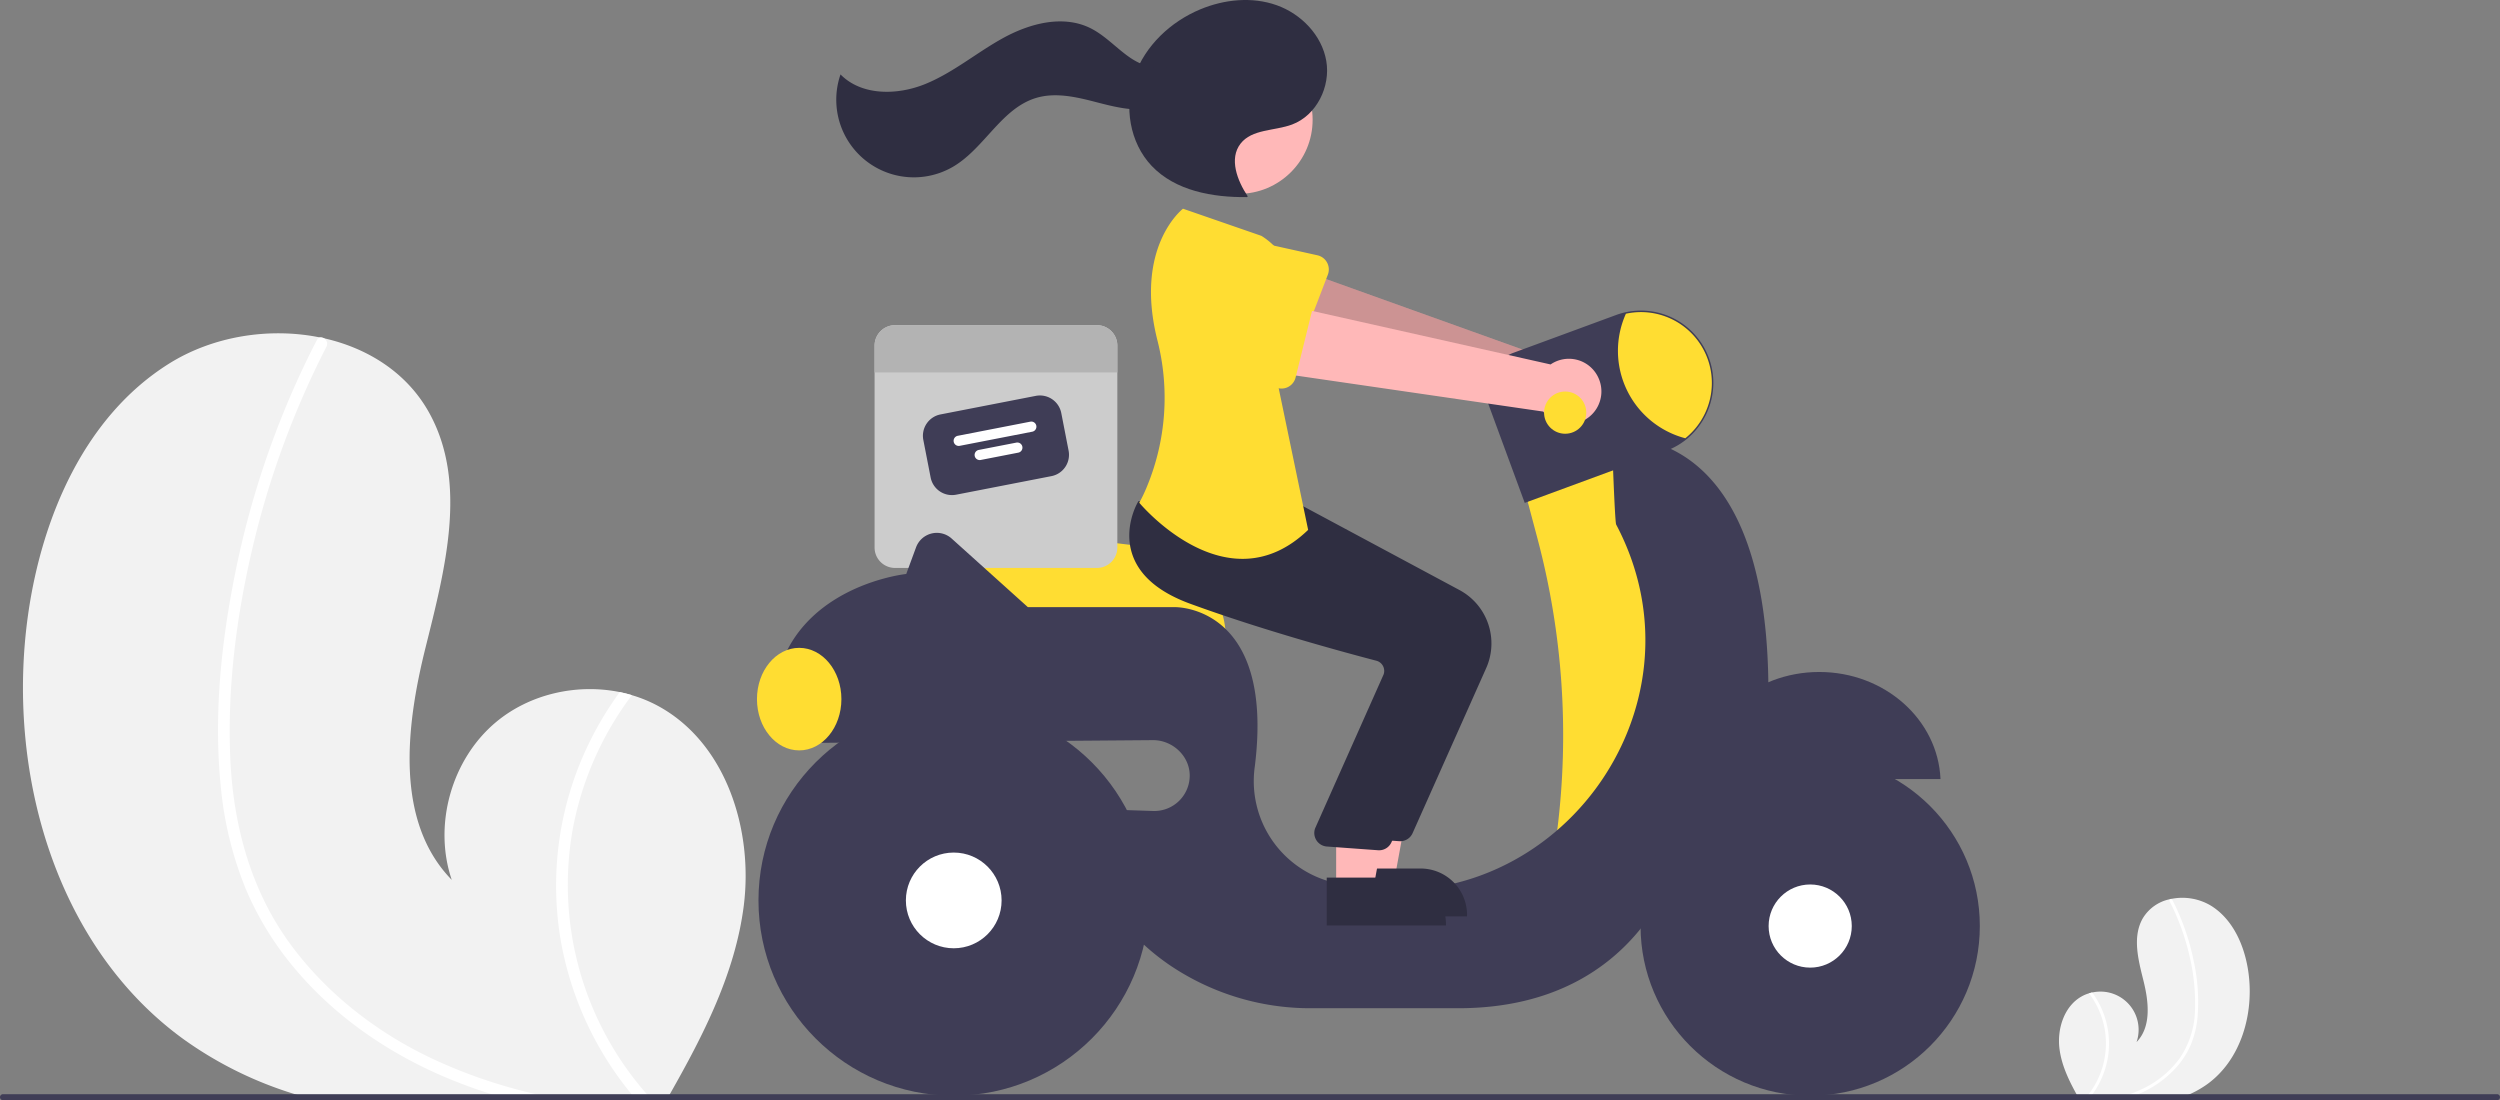 <svg xmlns="http://www.w3.org/2000/svg" data-name="Layer 1" width="829" height="364.829" viewBox="0 0 829 364.829">
 <rect x="0" y="0" width="829" height="364.829" fill="#808080" stroke="none"/>
 <path
  d="M246.63 300.389c-2.85 22.33-13.33 42.76-24.51 62.44-.37.67-.75 1.33-1.14 2h-116.2c-2.35-.61-4.67-1.28-6.98-2a127.027 127.027 0 01-36.69-18.05c-42.75-30.8-59.2-89-51.77-141.15 4.62-32.4 18.84-65.48 46.53-82.93 14.62-9.23 33.4-12.23 50.23-8.8.44.08.88.18 1.33.27 14.48 3.26 27.38 11.36 34.72 24.41 13.2 23.45 5.34 52.5-1.15 78.6-6.47 26.1-9.98 57.34 8.8 76.59-6.2-18.25-.08-40.02 14.73-52.36 11.19-9.31 26.77-12.8 40.98-9.91 1.36.29 2.7.62 4.02 1.02a44.598 44.598 0 019.17 3.84c22.15 12.37 31.12 40.86 27.93 66.03z"
  fill="#f2f2f2" />
 <path
  d="M177.73 362.829c3.22.75 6.45 1.41 9.7 2h-17.57c-2.3-.62-4.59-1.28-6.86-2q-7.485-2.34-14.74-5.37c-19.4-8.14-37.27-20.36-50.79-36.62a103.37 103.37 0 01-16.02-26.17 118.856 118.856 0 01-8.2-33.49c-2.45-23.6.05-47.85 4.72-71.03a296.45 296.45 0 0123.16-69.47q1.905-3.975 3.94-7.9a1.542 1.542 0 011.03-.88 1.777 1.777 0 011.33.27 2.106 2.106 0 01.83 2.78 293.039 293.039 0 00-24.58 66.96c-5.32 22.67-8.34 46.39-7.31 69.7.98 21.78 6.67 43.2 19.58 61.01 11.79 16.26 28.07 29.08 46.08 37.81a169.131 169.131 0 0035.7 12.4zM216.29 364.829h-5.18c-.58-.66-1.14-1.33-1.69-2a110.411 110.411 0 01-23.24-49.66 107.734 107.734 0 019.29-67.05 110.24 110.24 0 0110.04-16.62c1.36.29 2.7.62 4.02 1.02a106.056 106.056 0 00-19.77 45.34 105.095 105.095 0 0024.74 86.97c.58.67 1.18 1.34 1.79 2z"
  fill="#fff" />
 <path
  d="M682.93 347.822c.752 5.893 3.517 11.285 6.468 16.48.098.176.198.35.3.527h30.668c.62-.16 1.233-.338 1.842-.528a33.525 33.525 0 009.684-4.763c11.282-8.13 15.624-23.49 13.663-37.253-1.22-8.55-4.973-17.28-12.28-21.886a18.437 18.437 0 00-13.257-2.323c-.116.021-.233.048-.351.071a13.68 13.68 0 00-9.163 6.443c-3.484 6.189-1.41 13.855.303 20.744 1.708 6.888 2.634 15.133-2.322 20.213a12.644 12.644 0 00-14.703-16.434c-.36.077-.713.164-1.061.27a11.77 11.77 0 00-2.42 1.013c-5.846 3.264-8.214 10.783-7.372 17.426z"
  fill="#f2f2f2" />
 <path
  d="M701.113 364.301a53.01 53.01 0 01-2.56.528h4.637a42.943 42.943 0 001.81-.528q1.976-.617 3.891-1.417a34.9 34.9 0 0013.404-9.665 27.282 27.282 0 004.228-6.906 31.368 31.368 0 002.164-8.84 62.858 62.858 0 00-1.245-18.745 78.238 78.238 0 00-6.113-18.335q-.502-1.049-1.04-2.085a.407.407 0 00-.271-.232.47.47 0 00-.351.071.556.556 0 00-.22.734 77.338 77.338 0 016.488 17.672 68.022 68.022 0 011.93 18.395 29.35 29.35 0 01-5.168 16.102 32.486 32.486 0 01-12.162 9.979 44.637 44.637 0 01-9.422 3.272zM690.937 364.83h1.367c.153-.175.3-.352.446-.529a29.14 29.14 0 006.133-13.106 28.433 28.433 0 00-2.452-17.696 29.095 29.095 0 00-2.65-4.386c-.358.077-.712.164-1.06.27a27.99 27.99 0 015.217 11.965 27.737 27.737 0 01-6.529 22.953c-.153.177-.311.354-.472.528z"
  fill="#fff" />
 <path d="M406.51 212.508h-95.981l-1.018-29.51a8.86 8.86 0 019.931-9.1l55.855 6.84h.006a31.29 31.29 0 0131.207 31.27z" fill="#ffdd32" />
 <path d="M363.73 107.829H296.79a6.777 6.777 0 00-6.78 6.779v66.942a6.777 6.777 0 006.78 6.779h66.942a6.777 6.777 0 006.779-6.779v-66.942a6.777 6.777 0 00-6.78-6.779z" fill="#ccc" />
 <path d="M348.654 157.886l-31.606 6.155a7.21 7.21 0 01-8.446-5.693l-2.43-12.477a7.21 7.21 0 015.693-8.446l31.606-6.155a7.21 7.21 0 018.447 5.693l2.43 12.476a7.21 7.21 0 01-5.694 8.447z" fill="#3f3d56" />
 <path d="M342.331 143.146l-24.12 4.698a1.695 1.695 0 01-.648-3.327l24.12-4.698a1.695 1.695 0 01.648 3.327zM337.643 150.102l-12.477 2.43a1.695 1.695 0 01-.647-3.327l12.476-2.43a1.695 1.695 0 11.648 3.327z" fill="#fff" />
 <path d="M370.51 114.608v8.897h-80.5v-8.897a6.777 6.777 0 016.779-6.779h66.942a6.777 6.777 0 016.779 6.779z" fill="#b3b3b3" />
 <path d="M531.26 126.292a10.743 10.743 0 00-15.193-6.365l-92.096-33.043-4.057 23.007 91.804 25.246a10.8 10.8 0 0019.543-8.845z" fill="#ffb8b8" />
 <path d="M531.26 126.292a10.743 10.743 0 00-15.193-6.365l-92.096-33.043-4.057 23.007 91.804 25.246a10.8 10.8 0 0019.543-8.845z" opacity=".2" />
 <path d="M440.317 91.076l-8.696 22.72a4.817 4.817 0 01-6.861 2.476l-21.137-11.896a13.377 13.377 0 019.638-24.958l23.602 5.234a4.817 4.817 0 013.454 6.424zM538.51 147.329l-33 15 4.332 16.311a253.735 253.735 0 016.54 96.65l24.128 5.039 20-51-7-58z" fill="#ffdd32" />
 <path d="M603.26 222.829c-21.682 0-39.352 15.762-40.21 35.5h80.419c-.858-19.738-18.527-35.5-40.21-35.5z" fill="#3f3d56" />
 <path
  d="M586.381 226.23c-1.128-89.098-51.871-80.901-51.871-80.901s.949 27.733 1.405 28.596c32.335 61.18-21.03 132.904-88.96 119.709q-1.921-.373-3.691-.757a34.581 34.581 0 01-27.164-38.763c6.692-53.736-26.59-52.785-26.59-52.785h-48.667l-25.273-22.746a7.347 7.347 0 00-11.809 2.921l-3.251 8.825s-48 5-44 52h14.84a29.967 29.967 0 00.16 4l110.75-.9c6.493-.053 12.223 5.207 12.25 11.7a11.753 11.753 0 01-12.145 11.795l-17.855-.595c-5.5 24.5 8 41 22.875 51.375a83.148 83.148 0 0047.617 14.625h48.508c63 0 74-53 74-53 33-14 28.871-55.098 28.871-55.098z"
  fill="#3f3d56" />
 <circle cx="600.26" cy="307.079" r="56.25" fill="#3f3d56" />
 <circle cx="600.26" cy="307.079" r="13.787" fill="#fff" />
 <circle cx="316.26" cy="298.579" r="64.75" fill="#3f3d56" />
 <circle cx="316.26" cy="298.579" r="15.87" fill="#fff" />
 <path d="M505.604 166.761l-11.874-32.25a13.638 13.638 0 018.087-17.51l34.04-12.531a23.998 23.998 0 0130.812 14.227 23.845 23.845 0 011.48 8.292 24.189 24.189 0 01-8.987 18.73 23.813 23.813 0 01-6.72 3.79z" fill="#3f3d56" />
 <path d="M567.65 126.989a23.55 23.55 0 01-8.8 18.34 29.988 29.988 0 01-19.7-41.3 23.505 23.505 0 0128.5 22.96z" fill="#ffdd32" />
 <ellipse cx="265.01" cy="231.829" rx="14" ry="17" fill="#ffdd32" />
 <path fill="#ffb8b8" d="M450.071 292.005h12.26l5.833-31.797-18.095.001.002 31.796z" />
 <path
  d="M446.944 288.002H471.088a15.386 15.386 0 0115.387 15.386v.5l-39.53.001zM464.301 278.955q-.214 0-.43-.021l-16.966-1.235a4.5 4.5 0 01-3.81-6.03l22.707-51.014a3.498 3.498 0 00-.196-2.8 3.45 3.45 0 00-2.212-1.759c-10.677-2.79-38.072-10.223-61.786-18.918-10.16-3.725-16.559-9.11-19.019-16.002-3.243-9.087 1.555-17.374 1.76-17.721l.162-.273 22.314 2.028 24.191 2.058 53.014 28.428a20.086 20.086 0 018.818 25.784l-24.44 54.808a4.497 4.497 0 01-4.107 2.667z"
  fill="#2f2e41" />
 <circle cx="410.705" cy="39.72" r="24.561" fill="#ffb8b8" />
 <path fill="#ffb8b8" d="M443.071 295.005h12.26l5.833-31.797-18.095.001.002 31.796z" />
 <path
  d="M439.944 291.002H464.088a15.386 15.386 0 0115.387 15.386v.5l-39.53.001zM457.301 281.955q-.214 0-.43-.021l-16.966-1.235a4.5 4.5 0 01-3.81-6.03l22.707-51.014a3.498 3.498 0 00-.196-2.8 3.45 3.45 0 00-2.212-1.759c-10.677-2.79-38.072-10.223-61.786-18.918-10.16-3.725-16.559-9.11-19.019-16.002-3.243-9.087 1.555-17.374 1.76-17.721l.162-.273 22.314 2.028 24.191 2.058 53.014 28.428a20.086 20.086 0 018.818 25.784l-24.44 54.808a4.497 4.497 0 01-4.107 2.667z"
  fill="#2f2e41" />
 <path d="M418.28 78.208l-26-9s-16.322 12.54-8.48 43.649a77.012 77.012 0 01-3.401 48.32 49.779 49.779 0 01-2.619 5.531s29 35 56 9l-10.5-50.5s16.5-33.5-5-47z" fill="#ffdd32" />
 <path d="M413.755 65.117c-3.496-5.233-6.255-12.488-2.406-17.466 3.8-4.915 11.292-4.19 17.11-6.365 8.105-3.029 12.805-12.55 11.339-21.076s-8.31-15.594-16.464-18.486S405.985-.228 398 3.103c-9.83 4.1-18.261 12.03-21.797 22.076s-1.646 22.108 5.69 29.83c7.863 8.278 20.205 10.484 31.622 10.35" fill="#2f2e41" />
 <path
  d="M390.908 20.484c-4.405 3.586-11.125 1.993-15.854-1.154s-8.565-7.628-13.68-10.096c-9.02-4.35-19.925-1.458-28.702 3.36s-16.56 11.476-25.832 15.257-21.104 3.968-28.125-3.172a25.732 25.732 0 0037.71 30.372c10.16-6.189 15.772-19.164 27.166-22.58 6.306-1.89 13.077-.368 19.45 1.281s13.017 3.43 19.449 2.027 12.447-7.183 11.629-13.715z"
  fill="#2f2e41" />
 <path d="M530.038 125.291a10.743 10.743 0 00-15.862-4.441l-95.47-21.428-1.187 23.332 94.217 13.726a10.8 10.8 0 0018.302-11.189z" fill="#ffb8b8" />
 <path d="M435.445 101.566l-5.827 23.62a4.817 4.817 0 01-6.503 3.303l-22.442-9.198a13.377 13.377 0 016.484-25.957l24.068 2.283a4.817 4.817 0 014.22 5.949z" fill="#ffdd32" />
 <circle cx="519.01" cy="136.829" r="7" fill="#ffdd32" />
 <path d="M829 363.829a1.003 1.003 0 01-1 1H1a1 1 0 010-2h827a1.003 1.003 0 011 1z" fill="#3f3d56" />
</svg>